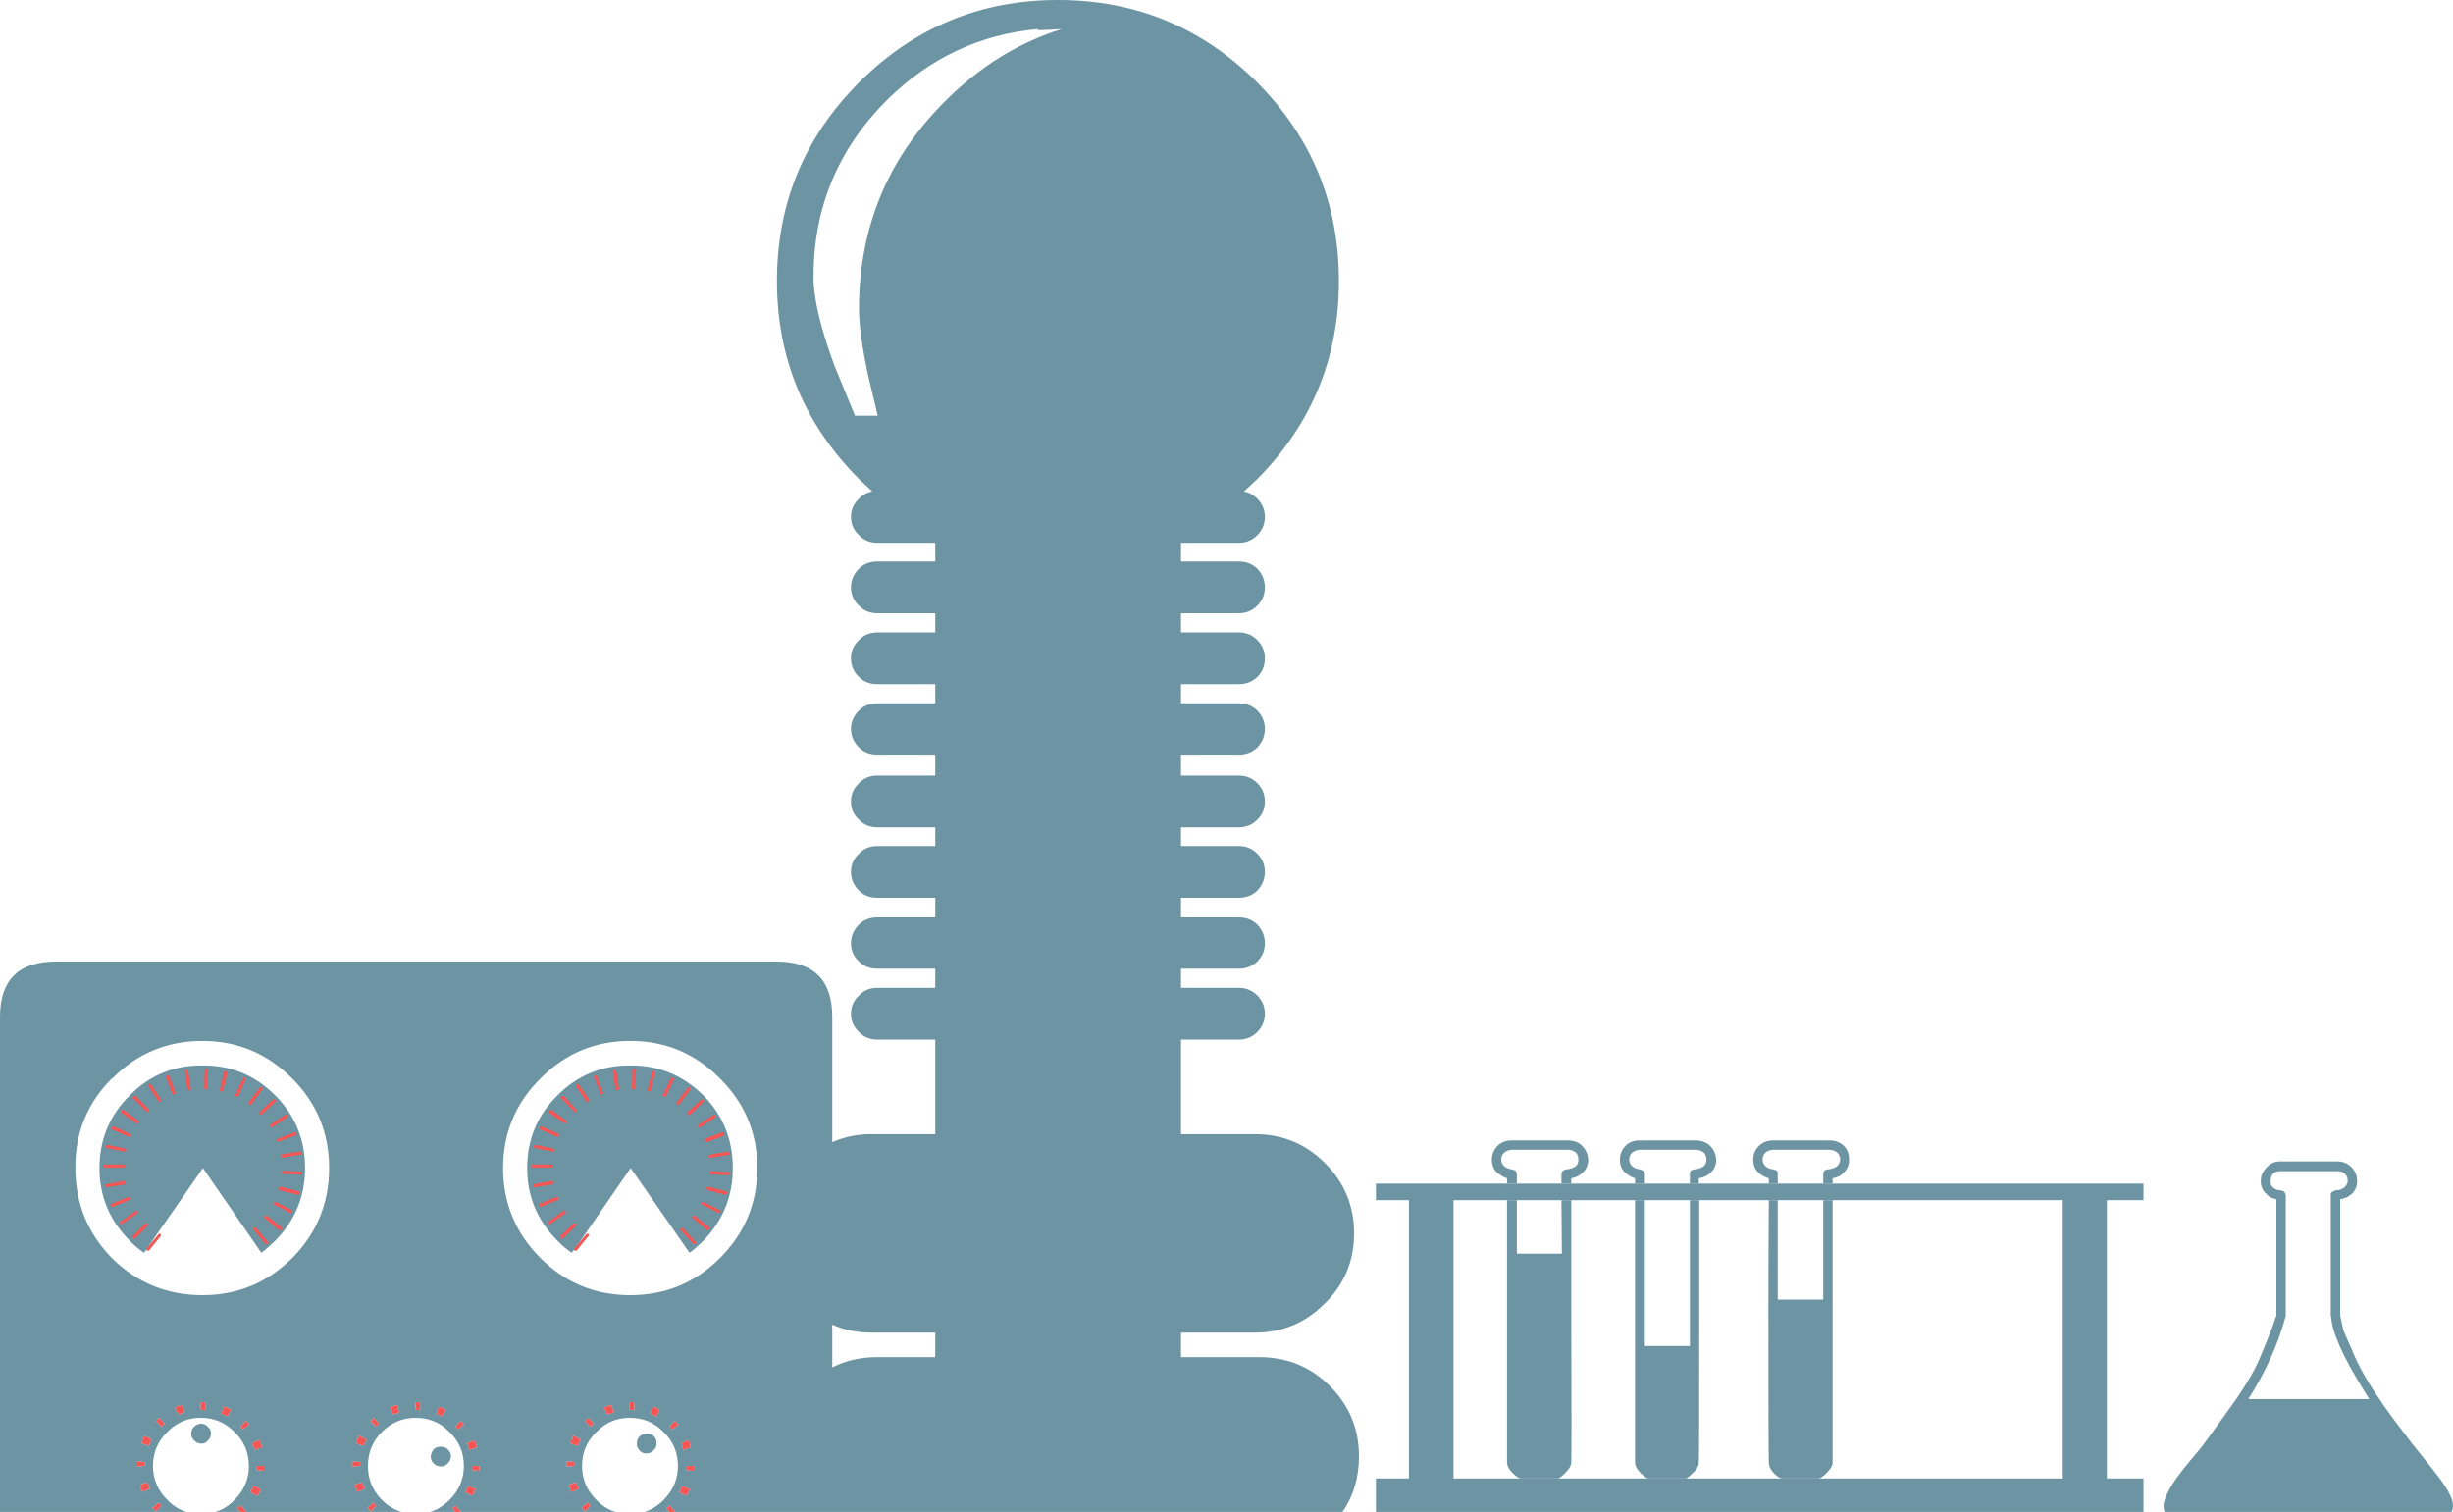 <svg xmlns="http://www.w3.org/2000/svg" xmlns:xlink="http://www.w3.org/1999/xlink" version="1.1" preserveAspectRatio="none" x="0px" y="0px" width="550px" height="339px" viewBox="0 0 550 339">
<defs>
<g id="Layer1_0_FILL">
<path fill="#6d94a3" stroke="none" d=" M 99 324.4 Q 98 324.3 97.3 324.9 96.7 325.6 96.6 326.4 96.5 327.4 97.2 328.1 97.8 328.8 98.8 328.8 99.7 328.9 100.3 328.2 101 327.6 101.1 326.7 101.2 325.8 100.5 325.1 99.9 324.4 99 324.4 M 147.2 323.8 Q 147.3 322.9 146.7 322.1 146.1 321.4 145.1 321.4 144.2 321.4 143.5 322 142.8 322.6 142.8 323.6 142.7 324.4 143.3 325.1 143.9 325.9 144.9 325.9 145.8 325.9 146.4 325.3 147.2 324.7 147.2 323.8 M 43.6 319.8 Q 42.9 320.4 42.9 321.4 42.8 322.3 43.5 322.9 44 323.6 45 323.7 45.9 323.8 46.5 323.1 47.2 322.5 47.3 321.6 47.4 320.6 46.7 320 46.1 319.3 45.2 319.2 44.3 319.2 43.6 319.8 M 300.2 63 Q 300.2 36.9 281.8 18.4 263.3 0 237.2 0 211.2 0 192.7 18.4 174.2 36.9 174.2 63 174.2 89 192.7 107.5 194.1 108.8 195.6 110.2 193.8 110.5 192.6 111.8 190.8 113.5 190.8 115.9 190.8 118.3 192.6 120 194.2 121.7 196.7 121.7 L 209.7 121.7 209.7 125.9 196.7 125.9 Q 194.2 125.9 192.6 127.5 190.8 129.3 190.8 131.7 190.8 134.1 192.6 135.8 194.2 137.5 196.7 137.5 L 209.7 137.5 209.7 141.8 196.7 141.8 Q 194.2 141.8 192.6 143.5 190.8 145.2 190.8 147.6 190.8 150.1 192.6 151.8 194.2 153.4 196.7 153.4 L 209.7 153.4 209.7 157.7 196.7 157.7 Q 194.2 157.7 192.6 159.3 190.8 161.1 190.8 163.4 190.8 165.8 192.6 167.6 194.2 169.2 196.7 169.2 L 209.7 169.2 209.7 173.9 196.7 173.9 Q 194.2 173.9 192.6 175.6 190.8 177.3 190.8 179.7 190.8 182.2 192.6 183.8 194.2 185.5 196.7 185.5 L 209.7 185.5 209.7 189.7 196.7 189.7 Q 194.2 189.7 192.6 191.4 190.8 193.1 190.8 195.5 190.8 197.9 192.6 199.7 194.2 201.3 196.7 201.3 L 209.7 201.3 209.7 205.7 196.7 205.7 Q 194.2 205.7 192.6 207.3 190.8 209.1 190.8 211.5 190.8 213.9 192.6 215.6 194.2 217.2 196.7 217.2 L 209.7 217.2 209.7 221.5 196.7 221.5 Q 194.2 221.5 192.6 223.2 190.8 224.9 190.8 227.3 190.8 229.7 192.6 231.4 194.2 233.1 196.7 233.1 L 209.7 233.1 209.7 254.3 195.4 254.3 Q 190.6 254.3 186.6 256.1 L 186.6 228 Q 186.6 215.6 174.1 215.6 L 12.5 215.6 Q 0 215.6 0 228 L 0 339.3 43.1 339.3 Q 39.9 338.8 37.5 336.3 34.3 333.1 34.3 328.7 34.3 324.2 37.5 321.1 40.6 317.9 45 317.9 49.5 317.9 52.6 321.1 55.8 324.2 55.8 328.7 55.8 333.1 52.6 336.3 50.2 338.8 47 339.3 L 54.2 339.3 53.2 338.2 Q 53.6 337.9 53.9 337.6 L 54 337.6 55.2 338.9 Q 55 339.1 54.7 339.3 L 91.3 339.3 Q 88.1 338.8 85.6 336.3 82.5 333.1 82.5 328.7 82.5 324.2 85.6 321.1 88.8 317.9 93.2 317.9 97.7 317.9 100.8 321.1 104 324.2 104 328.7 104 333.1 100.8 336.3 98.3 338.8 95.2 339.3 L 102.3 339.3 101.5 338.2 Q 101.8 337.9 102.1 337.6 L 103.3 338.9 Q 103.1 339.1 102.8 339.3 L 139.3 339.3 Q 136.1 338.8 133.7 336.3 130.5 333.1 130.5 328.7 130.5 324.2 133.7 321.1 136.8 317.9 141.2 317.9 145.7 317.9 148.8 321.1 152 324.2 152 328.7 152 333.1 148.8 336.3 146.4 338.8 143.2 339.3 L 150.3 339.3 149.4 338.2 Q 149.8 337.9 150.1 337.6 L 151.3 338.9 Q 151.1 339.1 150.8 339.3 L 300.8 339.3 Q 304.7 333.8 304.7 326.6 L 304.7 326.5 Q 304.7 317.3 298.2 310.8 291.7 304.3 282.4 304.3 L 264.8 304.3 264.8 298.8 281.4 298.8 Q 290.6 298.8 297.1 292.2 303.6 285.8 303.6 276.6 L 303.6 276.5 Q 303.6 267.3 297.1 260.8 290.6 254.3 281.4 254.3 L 264.8 254.3 264.8 233.1 277.8 233.1 Q 280.2 233.1 281.9 231.4 283.6 229.7 283.6 227.3 283.6 224.9 281.9 223.2 280.2 221.5 277.8 221.5 L 264.8 221.5 264.8 217.2 277.8 217.2 Q 280.2 217.2 281.9 215.6 283.6 213.9 283.6 211.5 283.6 209.1 281.9 207.3 280.2 205.7 277.8 205.7 L 264.8 205.7 264.8 201.3 277.8 201.3 Q 280.2 201.3 281.9 199.7 283.6 197.9 283.6 195.5 283.6 193.1 281.9 191.4 280.2 189.7 277.8 189.7 L 264.8 189.7 264.8 185.5 277.8 185.5 Q 280.2 185.5 281.9 183.8 283.6 182.2 283.6 179.7 283.6 177.3 281.9 175.6 280.2 173.9 277.8 173.9 L 264.8 173.9 264.8 169.2 277.8 169.2 Q 280.2 169.2 281.9 167.6 283.6 165.8 283.6 163.4 283.6 161.1 281.9 159.3 280.2 157.7 277.8 157.7 L 264.8 157.7 264.8 153.4 277.8 153.4 Q 280.2 153.4 281.9 151.8 283.6 150.1 283.6 147.6 283.6 145.2 281.9 143.5 280.2 141.8 277.8 141.8 L 264.8 141.8 264.8 137.5 277.8 137.5 Q 280.2 137.5 281.9 135.8 283.6 134.1 283.6 131.7 283.6 129.3 281.9 127.5 280.2 125.9 277.8 125.9 L 264.8 125.9 264.8 121.7 277.8 121.7 Q 280.2 121.7 281.9 120 283.6 118.3 283.6 115.9 283.6 113.5 281.9 111.8 280.6 110.5 278.9 110.2 280.4 108.8 281.8 107.5 300.2 89 300.2 63 M 238.1 6.5 Q 223.4 11.1 211.8 22.8 192.6 42 192.6 69.3 192.6 74.7 194.7 84.4 L 196.8 93.2 191.7 93.2 187.1 82 Q 182.4 69.3 182.4 62.1 182.4 39 198.7 22.6 213.2 8.2 232.9 6.5 231.2 7 238.1 6.5 M 141.3 233.4 Q 153.1 233.4 161.4 241.8 169.8 250.1 169.8 261.9 169.8 273.7 161.4 282.1 153.1 290.4 141.3 290.4 129.5 290.4 121.2 282.1 112.8 273.7 112.8 261.9 112.8 250.1 121.2 241.8 129.5 233.4 141.3 233.4 M 45.4 233.4 Q 57.1 233.4 65.5 241.8 73.8 250.1 73.8 261.9 73.8 273.7 65.5 282.1 57.1 290.4 45.4 290.4 33.5 290.4 25.1 282.1 16.9 273.7 16.9 261.9 16.8 250.1 25.1 241.8 L 25.2 241.8 Q 33.5 233.4 45.4 233.4 M 45 314.4 L 45 314.4 Q 45.6 314.4 46.1 314.4 L 46 316.2 Q 45.5 316.1 45 316.1 L 45 316.1 45 314.4 M 40.9 315 L 41.4 316.7 Q 40.6 316.9 40 317.2 L 39.2 315.6 Q 40 315.2 40.9 315 M 49.6 317 L 50.2 315.4 Q 51 315.6 51.8 316.1 L 51 317.6 Q 50.3 317.2 49.6 317 M 55.2 318.6 Q 55.5 319 55.9 319.4 L 54.5 320.5 Q 54.2 320.1 53.9 319.9 L 55.1 318.6 Q 55.2 318.6 55.2 318.6 M 57.1 325.1 Q 56.9 324.3 56.5 323.6 L 58.2 322.9 Q 58.5 323.7 58.8 324.5 L 57.1 325.1 M 57.5 329.6 Q 57.6 329.1 57.6 328.7 L 59.4 328.7 Q 59.4 329.2 59.4 329.8 L 57.5 329.6 M 56.8 333.2 L 58.5 333.9 Q 58.1 334.7 57.8 335.4 L 56.1 334.6 Q 56.5 333.9 56.8 333.2 M 80.1 334.5 Q 79.8 333.8 79.5 332.9 L 81.2 332.4 Q 81.5 333.1 81.8 333.8 L 80.1 334.5 M 80.7 328.7 L 78.9 328.8 78.9 328.7 Q 78.9 328.2 79 327.7 L 80.8 327.8 Q 80.7 328.2 80.7 328.7 M 79.8 323.6 Q 80.2 322.7 80.5 321.9 L 82.2 322.8 Q 81.8 323.5 81.5 324.2 L 79.8 323.6 M 35.7 317.9 L 36.9 319.2 Q 36.5 319.6 36.2 319.9 L 36.2 319.9 35 318.6 Q 35.4 318.2 35.7 317.9 M 30.8 327.7 L 32.5 327.8 Q 32.5 328.2 32.5 328.7 L 30.8 328.8 30.8 328.7 Q 30.8 328.2 30.8 327.7 M 34 322.8 Q 33.6 323.5 33.4 324.2 L 31.7 323.6 Q 32 322.7 32.4 321.9 L 34 322.8 M 31.4 332.9 L 33 332.4 Q 33.3 333.1 33.6 333.8 L 31.9 334.5 Q 31.6 333.8 31.4 332.9 M 36.2 337.6 L 35 338.9 Q 34.5 338.4 34.2 338.1 L 35.6 336.9 Q 35.9 337.2 36.2 337.6 M 147.2 317.6 Q 146.4 317.2 145.8 317 L 146.4 315.4 Q 147.2 315.6 147.9 316.1 L 147.2 317.6 M 142.2 314.4 L 142.2 316.2 Q 141.7 316.1 141.2 316.1 141.2 316.1 141.2 316.1 L 141.2 314.4 Q 141.2 314.4 141.2 314.4 141.8 314.4 142.2 314.4 M 151.3 318.6 L 151.3 318.6 Q 151.8 319 152.1 319.4 L 150.7 320.5 Q 150.4 320.1 150.1 319.9 L 151.3 318.6 M 131.1 318.6 L 131.2 318.6 Q 131.5 318.2 131.9 317.9 L 133.1 319.2 Q 132.7 319.6 132.4 319.9 L 132.4 319.9 131.1 318.6 M 136.2 317.2 L 135.4 315.6 Q 136.2 315.2 137.1 315 L 137.6 316.7 Q 136.8 316.9 136.2 317.2 M 127 327.7 L 128.8 327.8 Q 128.7 328.2 128.7 328.7 L 127 328.8 127 328.7 Q 127 328.2 127 327.7 M 130.2 322.8 Q 129.8 323.5 129.6 324.2 L 127.8 323.6 Q 128.2 322.7 128.6 321.9 L 130.2 322.8 M 127.5 332.9 L 129.2 332.4 Q 129.4 333.1 129.8 333.8 L 128.1 334.5 Q 127.8 333.8 127.5 332.9 M 131.2 338.9 Q 130.8 338.4 130.4 338.1 L 131.8 336.9 Q 132.1 337.2 132.4 337.6 L 131.2 338.9 M 153.2 325.1 Q 153 324.3 152.8 323.6 L 154.4 322.9 Q 154.7 323.7 154.9 324.5 L 153.2 325.1 M 153.8 328.7 L 155.6 328.7 Q 155.6 329.2 155.5 329.8 L 153.8 329.6 Q 153.8 329.1 153.8 328.7 M 152.9 333.2 L 154.7 333.9 Q 154.3 334.7 153.9 335.4 L 152.3 334.6 Q 152.7 333.9 152.9 333.2 M 103.3 318.6 Q 103.8 319 104 319.4 L 102.7 320.5 Q 102.4 320.1 102.1 319.9 L 103.3 318.6 103.3 318.6 M 84.3 319.9 L 83.1 318.6 83.2 318.6 Q 83.5 318.2 83.8 317.9 L 85 319.2 Q 84.7 319.6 84.3 319.9 L 84.3 319.9 M 89.5 316.7 Q 88.8 316.9 88.2 317.2 L 87.5 315.6 Q 88.2 315.2 89 315 L 89.5 316.7 M 93.2 314.4 Q 93.2 314.4 93.2 314.4 93.8 314.4 94.2 314.4 L 94.2 316.2 Q 93.7 316.1 93.2 316.1 93.2 316.1 93.2 316.1 L 93.2 314.4 M 99.1 317.6 Q 98.5 317.2 97.8 317 L 98.4 315.4 Q 99.2 315.6 100 316.1 L 99.1 317.6 M 84.3 337.6 L 83.2 338.9 Q 82.7 338.4 82.4 338.1 L 83.8 336.9 Q 84 337.2 84.3 337.6 M 106.4 322.9 Q 106.7 323.7 107 324.5 L 105.2 325.1 Q 105 324.3 104.8 323.6 L 106.4 322.9 M 105.8 329.6 Q 105.8 329.1 105.8 328.7 L 107.5 328.7 Q 107.5 329.2 107.5 329.8 L 105.8 329.6 M 105 333.2 L 106.7 333.9 Q 106.3 334.7 105.9 335.4 L 104.3 334.6 Q 104.7 333.9 105 333.2 M 209.7 298.8 L 209.7 304.3 196.6 304.3 Q 191.1 304.3 186.6 306.6 L 186.6 297 Q 190.6 298.8 195.4 298.8 L 209.7 298.8 M 61.7 245.6 Q 54.9 238.8 45.4 238.9 35.8 238.8 29.1 245.6 22.3 252.3 22.3 261.9 22.3 271.4 29.1 278.2 30.6 279.8 32.3 280.9 L 34.1 278.3 Q 32.9 277.4 31.6 276.2 25.8 270.5 25.6 262.2 25.4 253.9 31.1 248 37 242.1 45.2 241.9 53.5 241.8 59.4 247.6 65.3 253.2 65.5 261.5 65.7 269.8 59.9 275.8 58.6 277.1 57.1 278.1 58.6 277.1 59.9 275.8 65.7 269.8 65.5 261.5 65.3 253.2 59.4 247.6 53.5 241.8 45.2 241.9 37 242.1 31.1 248 25.4 253.9 25.6 262.2 25.8 270.5 31.6 276.2 32.9 277.4 34.1 278.3 L 45.5 261.9 58.6 280.9 Q 60.2 279.7 61.7 278.2 68.4 271.4 68.4 261.9 68.4 252.3 61.7 245.6 M 141.3 238.9 Q 131.8 238.8 125 245.6 118.2 252.3 118.2 261.9 118.2 271.4 125 278.2 126.5 279.8 128.2 280.9 L 130.1 278.3 Q 128.8 277.4 127.6 276.2 121.7 270.5 121.5 262.2 121.4 253.9 127.1 248.1 132.9 242.1 141.2 241.9 149.4 241.8 155.3 247.6 161.3 253.3 161.4 261.6 161.6 269.8 155.8 275.8 154.6 277.1 153.1 278.1 154.6 277.1 155.8 275.8 161.6 269.8 161.4 261.6 161.3 253.3 155.3 247.6 149.4 241.8 141.2 241.9 132.9 242.1 127.1 248.1 121.4 253.9 121.5 262.2 121.7 270.5 127.6 276.2 128.8 277.4 130.1 278.3 L 141.4 261.9 154.6 280.9 Q 156.2 279.7 157.7 278.2 164.3 271.4 164.3 261.9 164.3 252.3 157.7 245.6 150.8 238.8 141.3 238.9 M 410.9 265.4 L 408.8 265.4 398.6 265.4 396.6 265.4 380.9 265.4 378.9 265.4 368.8 265.4 366.6 265.4 352.3 265.4 350.1 265.4 340.1 265.4 337.9 265.4 308.5 265.4 308.5 269.1 315.9 269.1 315.9 331.5 308.5 331.5 308.5 339.3 480.6 339.3 480.6 331.5 472.4 331.5 472.4 269.1 480.6 269.1 480.6 265.4 410.9 265.4 M 408.8 269.1 L 410.9 269.1 462.5 269.1 462.5 331.5 407.9 331.5 399.4 331.5 378.1 331.5 369.4 331.5 349.4 331.5 340.8 331.5 325.9 331.5 325.9 269.1 337.9 269.1 340.1 269.1 350.1 269.1 352.3 269.1 366.6 269.1 368.8 269.1 378.9 269.1 381 269.1 396.6 269.1 398.6 269.1 408.8 269.1 Z"/>

<path fill="#f45655" stroke="none" d=" M 102.8 339.3 Q 103.1 339.1 103.3 338.9 L 102.1 337.6 Q 101.8 337.9 101.5 338.2 L 102.3 339.3 102.8 339.3 M 150.3 339.3 L 150.8 339.3 Q 151.1 339.1 151.3 338.9 L 150.1 337.6 Q 149.8 337.9 149.4 338.2 L 150.3 339.3 M 53.2 338.2 L 54.2 339.3 54.7 339.3 Q 55 339.1 55.2 338.9 L 54 337.6 53.9 337.6 Q 53.6 337.9 53.2 338.2 M 106.7 333.9 L 105 333.2 Q 104.7 333.9 104.3 334.6 L 105.9 335.4 Q 106.3 334.7 106.7 333.9 M 105.8 328.7 Q 105.8 329.1 105.8 329.6 L 107.5 329.8 Q 107.5 329.2 107.5 328.7 L 105.8 328.7 M 107 324.5 Q 106.7 323.7 106.4 322.9 L 104.8 323.6 Q 105 324.3 105.2 325.1 L 107 324.5 M 83.2 338.9 L 84.3 337.6 Q 84 337.2 83.8 336.9 L 82.4 338.1 Q 82.7 338.4 83.2 338.9 M 97.8 317 Q 98.5 317.2 99.1 317.6 L 100 316.1 Q 99.2 315.6 98.4 315.4 L 97.8 317 M 93.2 314.4 Q 93.2 314.4 93.2 314.4 L 93.2 316.1 Q 93.2 316.1 93.2 316.1 93.7 316.1 94.2 316.2 L 94.2 314.4 Q 93.8 314.4 93.2 314.4 M 88.2 317.2 Q 88.8 316.9 89.5 316.7 L 89 315 Q 88.2 315.2 87.5 315.6 L 88.2 317.2 M 83.1 318.6 L 84.3 319.9 84.3 319.9 Q 84.7 319.6 85 319.2 L 83.8 317.9 Q 83.5 318.2 83.2 318.6 L 83.1 318.6 M 104 319.4 Q 103.8 319 103.3 318.6 L 103.3 318.6 102.1 319.9 Q 102.4 320.1 102.7 320.5 L 104 319.4 M 154.7 333.9 L 152.9 333.2 Q 152.7 333.9 152.3 334.6 L 153.9 335.4 Q 154.3 334.7 154.7 333.9 M 155.6 328.7 L 153.8 328.7 Q 153.8 329.1 153.8 329.6 L 155.5 329.8 Q 155.6 329.2 155.6 328.7 M 152.8 323.6 Q 153 324.3 153.2 325.1 L 154.9 324.5 Q 154.7 323.7 154.4 322.9 L 152.8 323.6 M 130.4 338.1 Q 130.8 338.4 131.2 338.9 L 132.4 337.6 Q 132.1 337.2 131.8 336.9 L 130.4 338.1 M 129.2 332.4 L 127.5 332.9 Q 127.8 333.8 128.1 334.5 L 129.8 333.8 Q 129.4 333.1 129.2 332.4 M 129.6 324.2 Q 129.8 323.5 130.2 322.8 L 128.6 321.9 Q 128.2 322.7 127.8 323.6 L 129.6 324.2 M 128.8 327.8 L 127 327.7 Q 127 328.2 127 328.7 L 127 328.8 128.7 328.7 Q 128.7 328.2 128.8 327.8 M 135.4 315.6 L 136.2 317.2 Q 136.8 316.9 137.6 316.7 L 137.1 315 Q 136.2 315.2 135.4 315.6 M 131.2 318.6 L 131.1 318.6 132.4 319.9 132.4 319.9 Q 132.7 319.6 133.1 319.2 L 131.9 317.9 Q 131.5 318.2 131.2 318.6 M 151.3 318.6 L 151.3 318.6 150.1 319.9 Q 150.4 320.1 150.7 320.5 L 152.1 319.4 Q 151.8 319 151.3 318.6 M 142.2 316.2 L 142.2 314.4 Q 141.8 314.4 141.2 314.4 141.2 314.4 141.2 314.4 L 141.2 316.1 Q 141.2 316.1 141.2 316.1 141.7 316.1 142.2 316.2 M 145.8 317 Q 146.4 317.2 147.2 317.6 L 147.9 316.1 Q 147.2 315.6 146.4 315.4 L 145.8 317 M 35 338.9 L 36.2 337.6 Q 35.9 337.2 35.6 336.9 L 34.2 338.1 Q 34.5 338.4 35 338.9 M 33 332.4 L 31.4 332.9 Q 31.6 333.8 31.9 334.5 L 33.6 333.8 Q 33.3 333.1 33 332.4 M 33.4 324.2 Q 33.6 323.5 34 322.8 L 32.4 321.9 Q 32 322.7 31.7 323.6 L 33.4 324.2 M 32.5 327.8 L 30.8 327.7 Q 30.8 328.2 30.8 328.7 L 30.8 328.8 32.5 328.7 Q 32.5 328.2 32.5 327.8 M 36.9 319.2 L 35.7 317.9 Q 35.4 318.2 35 318.6 L 36.2 319.9 36.2 319.9 Q 36.5 319.6 36.9 319.2 M 80.5 321.9 Q 80.2 322.7 79.8 323.6 L 81.5 324.2 Q 81.8 323.5 82.2 322.8 L 80.5 321.9 M 78.9 328.8 L 80.7 328.7 Q 80.7 328.2 80.8 327.8 L 79 327.7 Q 78.9 328.2 78.9 328.7 L 78.9 328.8 M 79.5 332.9 Q 79.8 333.8 80.1 334.5 L 81.8 333.8 Q 81.5 333.1 81.2 332.4 L 79.5 332.9 M 58.5 333.9 L 56.8 333.2 Q 56.5 333.9 56.1 334.6 L 57.8 335.4 Q 58.1 334.7 58.5 333.9 M 57.6 328.7 Q 57.6 329.1 57.5 329.6 L 59.4 329.8 Q 59.4 329.2 59.4 328.7 L 57.6 328.7 M 56.5 323.6 Q 56.9 324.3 57.1 325.1 L 58.8 324.5 Q 58.5 323.7 58.2 322.9 L 56.5 323.6 M 55.9 319.4 Q 55.5 319 55.2 318.6 55.2 318.6 55.1 318.6 L 53.9 319.9 Q 54.2 320.1 54.5 320.5 L 55.9 319.4 M 50.2 315.4 L 49.6 317 Q 50.3 317.2 51 317.6 L 51.8 316.1 Q 51 315.6 50.2 315.4 M 41.4 316.7 L 40.9 315 Q 40 315.2 39.2 315.6 L 40 317.2 Q 40.6 316.9 41.4 316.7 M 45 314.4 L 45 314.4 45 316.1 45 316.1 Q 45.5 316.1 46 316.2 L 46.1 314.4 Q 45.6 314.4 45 314.4 Z"/>

<path fill="#6d94a3" stroke="none" d=" M 485.1 337.7 Q 485.1 338.8 485.6 339.3 L 549.5 339.3 Q 550 338.7 550 337.5 550 335.6 547.1 331.6 546.4 330.6 540.6 323.4 536.4 317.9 534.2 314.8 533.9 314.2 533.5 313.7 529.4 307.8 527.4 302.8 526.5 300.8 525.9 299.4 525.4 298.3 525.4 298.1 525.3 297.9 524.7 294.9 L 524.7 268.9 Q 526.4 268.6 527.3 267.7 528.5 266.6 528.5 264.8 528.5 263.1 527.4 261.9 526.2 260.5 524.2 260.4 524.1 260.4 524.1 260.4 L 511.3 260.4 Q 511.2 260.4 511.2 260.4 L 511.1 260.4 Q 509.2 260.5 508.1 261.9 506.9 263.1 506.9 264.8 506.9 266.8 508.4 267.9 L 508.4 268 Q 509.3 268.7 510.4 268.9 L 510.4 295.1 Q 510.4 295.2 510.2 295.4 509.9 296.7 508 301.3 506.2 305.8 505.4 307.2 504.4 309.2 501.4 313.7 500.1 315.5 498.6 317.6 494.1 323.9 493.1 325.1 489.4 329.4 487.6 332 485.1 335.8 485.1 337.7 M 509.1 264.8 Q 509.1 263.9 509.6 263.2 510.2 262.6 511.3 262.6 L 524.1 262.6 Q 525.1 262.6 525.8 263.2 526.4 263.9 526.4 264.8 526.3 265.6 525.8 266.1 525 266.9 523.6 266.9 L 523 267.2 522.9 267.2 Q 522.8 267.3 522.8 267.4 L 522.6 267.6 522.6 267.9 Q 522.6 267.9 522.6 268.1 L 522.6 295 Q 522.6 295.2 522.7 295.4 523 300.4 529.8 311.4 530.5 312.6 531.2 313.7 L 504.1 313.7 Q 509.9 304.6 512.4 295.4 512.5 295.2 512.5 295 L 512.5 267.9 512.3 267.4 Q 512.2 267.3 512.1 267.2 512.1 267.1 512 267.1 L 511.4 266.9 Q 510.5 266.9 509.8 266.4 509 265.8 509.1 264.8 M 364.3 257.1 Q 363.2 258.4 363.2 260 363.2 262.1 364.7 263.2 365.6 263.9 366.6 264.2 366.6 264.8 366.6 265.4 L 368.8 265.4 368.8 263.2 368.6 262.6 Q 368.5 262.6 368.4 262.5 368.4 262.4 368.2 262.4 L 367.7 262.2 Q 366.8 262.1 366.1 261.6 365.3 261 365.3 260 365.3 259.1 365.9 258.5 366.6 257.9 367.6 257.8 L 380.4 257.8 Q 381.4 257.9 382.1 258.5 382.6 259.1 382.6 260 382.6 260.9 382.1 261.4 381.3 262.1 379.9 262.2 L 379.2 262.4 Q 379.2 262.5 379.1 262.5 379.1 262.6 379 262.7 L 378.9 262.9 378.9 263.1 Q 378.9 263.2 378.9 263.3 L 378.9 265.4 380.9 265.4 Q 380.9 264.8 380.9 264.2 382.6 263.9 383.6 262.9 384.8 261.8 384.8 260 384.7 258.3 383.6 257.1 382.4 255.8 380.4 255.7 380.4 255.7 380.4 255.7 L 367.6 255.7 Q 367.5 255.7 367.4 255.7 L 367.4 255.7 Q 365.4 255.8 364.3 257.1 M 351.7 257.8 Q 352.8 257.9 353.4 258.5 353.9 259.1 353.9 260 353.9 260.9 353.4 261.4 352.6 262.1 351.1 262.2 L 350.6 262.4 Q 350.5 262.5 350.4 262.5 350.4 262.6 350.3 262.7 L 350.2 262.9 350.1 263.1 Q 350.1 263.2 350.1 263.3 L 350.1 265.4 352.3 265.4 Q 352.3 264.8 352.3 264.2 353.9 263.9 354.9 262.9 356.1 261.8 356.1 260 356 258.3 354.9 257.1 353.8 255.8 351.8 255.7 L 338.7 255.7 Q 336.8 255.8 335.6 257.1 334.5 258.4 334.5 260 334.5 262.1 336 263.2 L 336.1 263.2 Q 336.9 263.9 337.9 264.2 337.9 264.8 337.9 265.4 L 340.1 265.4 340.1 263.2 339.9 262.6 Q 339.9 262.6 339.8 262.5 339.6 262.4 339.6 262.4 L 339 262.2 Q 338.1 262.1 337.4 261.6 336.6 261 336.6 260 336.6 259.1 337.2 258.5 337.9 257.9 338.9 257.8 L 351.7 257.8 M 368.8 269.1 L 366.6 269.1 Q 366.6 282.4 366.6 292.8 366.6 326.8 366.6 328 366.7 329.5 368.8 331.1 369.1 331.3 369.4 331.5 L 378.1 331.5 Q 378.5 331.2 378.9 330.9 380.9 329.2 380.9 328 381 327.1 381 292.8 381 282.4 381 269.1 L 378.9 269.1 378.9 292.8 Q 378.9 297.6 378.9 301.8 L 368.8 301.8 368.8 269.1 M 352.3 269.1 L 350.1 269.1 350.2 281.1 340.1 281.1 340.1 269.1 337.9 269.1 Q 337.9 282.4 337.9 292.8 337.9 326.8 337.9 328 338 329.5 340.1 331.1 340.4 331.3 340.8 331.5 L 349.4 331.5 Q 349.8 331.2 350.3 330.9 352.2 329.2 352.3 328 352.4 327.1 352.3 292.8 352.3 282.4 352.3 269.1 M 410.9 269.1 L 408.8 269.1 408.8 291.4 398.6 291.4 398.6 269.1 396.6 269.1 Q 396.5 282.4 396.5 292.8 396.5 326.8 396.6 328 396.6 329.5 398.6 331.1 399 331.3 399.4 331.5 L 407.9 331.5 Q 408.4 331.2 408.9 330.9 410.8 329.2 410.9 328 410.9 327.1 410.9 292.8 410.9 282.4 410.9 269.1 M 413.6 257.1 Q 412.4 255.8 410.4 255.7 410.4 255.7 410.3 255.7 L 397.4 255.7 Q 395.4 255.8 394.2 257.1 393.1 258.4 393.1 260 393.1 262.1 394.6 263.2 L 394.6 263.2 Q 395.5 263.9 396.6 264.2 396.6 264.8 396.6 265.4 L 398.6 265.4 398.6 263.2 398.5 262.6 Q 398.4 262.6 398.4 262.5 398.2 262.4 398.2 262.4 L 397.6 262.2 Q 396.6 262.1 396 261.6 395.2 261 395.2 260 395.2 259.1 395.8 258.5 396.4 257.9 397.5 257.8 L 410.3 257.8 Q 411.4 257.9 412 258.5 412.6 259.1 412.6 260 412.5 260.9 412 261.4 411.2 262.1 409.8 262.2 L 409.1 262.4 409.1 262.5 Q 409 262.6 408.9 262.7 L 408.9 262.9 408.8 263.1 Q 408.8 263.2 408.8 263.3 L 408.8 265.4 410.9 265.4 Q 410.9 264.8 410.9 264.2 412.6 263.9 413.4 262.9 414.6 261.8 414.6 260 414.6 258.3 413.6 257.1 Z"/>
</g>

<g id="Layer1_0_STROKES_1_FILL">
<path fill="#f45655" stroke="none" d=" M 57.4 275.3 Q 57.3 275.2 57.1 275.1 57 275.2 56.9 275.2 56.8 275.4 56.8 275.5 56.8 275.7 56.9 275.8 L 59.5 278.9 Q 59.6 279 59.7 279 59.9 279 60 278.9 60.1 278.8 60.1 278.6 60.1 278.5 60 278.4 L 57.4 275.3 M 59.9 272.6 Q 59.8 272.6 59.6 272.6 59.5 272.6 59.4 272.7 59.3 272.8 59.3 273 59.3 273.2 59.5 273.2 L 62.5 275.8 Q 62.7 275.8 62.9 275.8 63 275.8 63.1 275.6 63.2 275.6 63.1 275.4 63.2 275.2 63 275.1 L 59.9 272.6 M 61.3 269.9 Q 61.3 270.1 61.5 270.1 L 65 271.9 Q 65.2 272 65.3 272 65.5 272 65.5 271.8 65.6 271.7 65.6 271.5 65.6 271.4 65.4 271.3 L 61.8 269.5 Q 61.7 269.5 61.5 269.5 61.4 269.5 61.3 269.6 61.3 269.8 61.3 269.9 M 63 266.1 Q 62.8 266.1 62.7 266.1 62.6 266.3 62.5 266.4 62.5 266.6 62.5 266.7 62.7 266.8 62.8 266.9 L 66.7 267.9 Q 66.9 267.9 67 267.8 67.1 267.7 67.2 267.6 67.2 267.4 67.1 267.3 67 267.2 66.9 267.1 L 63 266.1 M 67.7 262.9 Q 67.6 262.7 67.5 262.7 L 63.5 262.5 Q 63.3 262.5 63.2 262.6 63.1 262.7 63 262.9 63.1 263 63.1 263.1 63.3 263.3 63.4 263.2 L 67.4 263.4 Q 67.6 263.5 67.7 263.4 67.8 263.3 67.8 263.1 67.8 263 67.7 262.9 M 63.3 258.8 Q 63.1 258.8 63 258.9 63 259.1 63 259.2 63 259.4 63.1 259.5 63.2 259.6 63.4 259.6 L 67.3 258.9 Q 67.5 259 67.5 258.8 67.6 258.7 67.6 258.6 67.6 258.4 67.5 258.3 67.4 258.2 67.2 258.2 L 63.3 258.8 M 62.3 255.3 Q 62.2 255.4 62.1 255.5 62 255.6 62.1 255.8 62.2 255.9 62.3 256 62.4 256.1 62.5 256 L 66.2 254.6 Q 66.4 254.5 66.5 254.4 66.6 254.3 66.5 254.1 66.4 254 66.3 253.9 66.2 253.8 66 253.9 L 62.3 255.3 M 64.5 250.1 Q 64.4 249.9 64.2 249.8 64.1 249.9 64 249.9 L 60.6 252.2 Q 60.5 252.2 60.5 252.3 60.5 252.5 60.5 252.7 60.6 252.8 60.8 252.8 60.9 252.8 61 252.8 L 64.3 250.6 Q 64.5 250.5 64.5 250.3 64.5 250.2 64.5 250.1 M 32.9 274.2 Q 32.7 274.3 32.5 274.4 L 29.8 277.1 Q 29.7 277.3 29.6 277.4 29.7 277.6 29.8 277.7 29.9 277.8 30.1 277.8 30.2 277.8 30.3 277.7 L 33.1 274.9 Q 33.2 274.8 33.2 274.6 33.2 274.5 33.1 274.4 33 274.3 32.9 274.2 M 35.7 276.6 Q 35.6 276.6 35.5 276.8 L 32.9 279.9 Q 32.8 280 32.8 280.1 32.8 280.3 32.9 280.4 33 280.5 33.1 280.4 33.3 280.5 33.4 280.4 L 36 277.2 Q 36.1 277.1 36.1 276.9 36.1 276.8 36 276.7 35.9 276.6 35.7 276.6 M 30.9 271.6 Q 30.8 271.5 30.6 271.4 30.5 271.5 30.3 271.6 L 27 273.9 Q 26.9 273.9 26.9 274.1 26.9 274.2 26.9 274.4 27 274.5 27.1 274.5 27.3 274.5 27.4 274.4 L 30.8 272.1 Q 30.9 272.1 30.9 271.9 30.9 271.8 30.9 271.6 M 25 270.6 Q 25.1 270.6 25.3 270.6 L 29 269.1 Q 29.1 269 29.2 268.9 29.3 268.7 29.2 268.6 29.1 268.4 29 268.4 28.8 268.3 28.7 268.4 L 25 269.9 Q 24.9 269.9 24.8 270.1 24.7 270.2 24.8 270.4 24.9 270.5 25 270.6 M 28.1 264.9 Q 27.9 264.8 27.8 264.8 L 23.9 265.5 Q 23.7 265.6 23.6 265.6 23.6 265.8 23.6 265.9 23.6 266.1 23.7 266.2 23.9 266.3 24 266.2 L 27.9 265.6 Q 28.1 265.5 28.1 265.4 28.2 265.3 28.2 265.1 28.2 265 28.1 264.9 M 27.9 261.1 Q 27.8 261.1 27.6 261.1 L 23.6 261.1 Q 23.4 261.1 23.3 261.1 23.2 261.3 23.2 261.4 23.2 261.6 23.3 261.7 23.4 261.8 23.6 261.8 L 27.6 261.8 Q 27.8 261.8 27.9 261.7 28 261.6 27.9 261.4 28 261.3 27.9 261.1 M 23.6 257 Q 23.6 257.2 23.7 257.3 23.8 257.4 23.9 257.4 L 27.9 258.2 Q 28 258.3 28.1 258.2 28.3 258.1 28.3 257.9 28.4 257.8 28.2 257.7 28.2 257.6 28 257.5 L 24.1 256.7 Q 24 256.7 23.9 256.8 23.7 256.9 23.6 257 M 25.1 252.8 Q 25 252.9 25.1 253.1 25.1 253.2 25.2 253.3 L 28.9 254.9 Q 29 255 29.1 254.9 29.3 254.8 29.4 254.7 29.4 254.6 29.4 254.4 29.3 254.3 29.1 254.2 L 25.6 252.6 Q 25.4 252.5 25.2 252.6 25.1 252.7 25.1 252.8 M 31.1 251.5 Q 31.1 251.3 30.9 251.2 L 27.8 248.9 Q 27.7 248.9 27.5 248.8 27.3 248.9 27.2 249 27.2 249.1 27.1 249.3 27.2 249.5 27.3 249.6 L 30.5 251.8 Q 30.6 251.9 30.8 251.9 31 251.9 31.1 251.8 31.1 251.7 31.1 251.5 M 33.2 243.3 Q 33.2 243.5 33.3 243.6 L 35.5 246.9 Q 35.6 247 35.7 247.1 35.9 247.1 36 247 36.1 246.9 36.1 246.8 36.2 246.6 36.1 246.5 L 33.9 243.2 Q 33.8 243.1 33.6 243 33.5 243 33.4 243.1 33.3 243.2 33.2 243.3 M 37.4 241.1 Q 37.3 241.1 37.2 241.2 37.1 241.4 37.2 241.5 L 38.6 245.2 Q 38.7 245.4 38.8 245.4 38.9 245.5 39 245.4 39.2 245.4 39.3 245.2 39.4 245.1 39.3 244.9 L 37.9 241.2 Q 37.8 241.1 37.7 241.1 37.6 241 37.4 241.1 M 29.9 246.1 Q 29.9 246.2 29.9 246.3 L 32.8 249.2 Q 32.9 249.3 33 249.3 33.2 249.3 33.3 249.2 33.4 249.1 33.4 248.9 33.4 248.8 33.3 248.7 L 30.5 245.8 Q 30.4 245.7 30.2 245.7 30.1 245.7 30 245.8 29.9 245.9 29.9 246.1 M 61.5 246.4 Q 61.3 246.4 61.2 246.5 L 58.3 249.3 Q 58.2 249.4 58.1 249.6 58.2 249.7 58.2 249.8 58.4 250 58.5 249.9 58.7 250 58.8 249.8 L 61.7 247.1 Q 61.8 247 61.8 246.8 61.8 246.7 61.7 246.6 61.6 246.4 61.5 246.4 M 58.5 243.8 Q 58.3 243.8 58.2 243.9 L 55.8 247.1 Q 55.7 247.2 55.7 247.4 55.7 247.6 55.9 247.7 56 247.7 56.1 247.7 56.3 247.7 56.4 247.6 L 58.8 244.3 Q 58.9 244.3 58.9 244.1 58.9 243.9 58.7 243.8 58.6 243.8 58.5 243.8 M 54.6 241.6 Q 54.5 241.7 54.5 241.8 L 52.8 245.4 Q 52.7 245.5 52.8 245.7 52.8 245.8 53 245.9 53.1 246 53.2 245.9 53.4 245.8 53.5 245.7 L 55.1 242.1 Q 55.2 242 55.1 241.8 55.1 241.7 55 241.6 54.8 241.5 54.6 241.6 M 41.5 240 Q 41.5 240.1 41.5 240.3 L 42 244.2 Q 42.1 244.4 42.2 244.4 42.3 244.5 42.5 244.5 42.7 244.5 42.8 244.3 42.8 244.3 42.8 244.1 L 42.2 240.2 Q 42.2 240 42 239.9 42 239.9 41.8 239.8 41.6 239.9 41.5 240 M 46.2 239.6 Q 46.1 239.6 46 239.7 45.9 239.8 45.9 239.9 L 45.8 243.9 Q 45.8 244.1 45.9 244.2 46 244.3 46.1 244.3 46.3 244.3 46.4 244.2 46.5 244.1 46.5 243.9 L 46.6 239.9 Q 46.6 239.8 46.5 239.7 46.4 239.6 46.2 239.6 M 50.4 240.2 Q 50.3 240.3 50.2 240.4 L 49.3 244.3 Q 49.3 244.5 49.4 244.6 49.5 244.7 49.6 244.8 49.8 244.8 49.9 244.7 50 244.6 50 244.4 L 51 240.6 Q 51 240.4 50.9 240.3 50.8 240.2 50.6 240.1 50.5 240.1 50.4 240.2 M 152.8 275.4 Q 152.6 275.5 152.6 275.6 152.6 275.8 152.7 275.9 L 155.4 278.9 Q 155.5 279 155.7 278.9 155.8 279 155.9 278.9 156.1 278.8 156.1 278.6 156.1 278.5 155.9 278.4 L 153.2 275.4 Q 153.2 275.3 153 275.3 152.9 275.3 152.8 275.4 M 159.1 275.4 Q 159.1 275.2 158.9 275.1 L 155.8 272.6 Q 155.8 272.6 155.6 272.6 155.4 272.6 155.3 272.7 155.3 272.8 155.2 273 155.3 273.2 155.4 273.2 L 158.5 275.8 Q 158.6 275.8 158.8 275.8 159 275.8 159.1 275.6 159.1 275.6 159.1 275.4 M 128.8 274.2 Q 128.6 274.3 128.5 274.4 L 125.7 277.1 Q 125.6 277.3 125.6 277.4 125.6 277.6 125.7 277.7 125.8 277.8 126 277.8 126.2 277.8 126.2 277.7 L 129.1 274.9 Q 129.2 274.8 129.2 274.6 129.2 274.5 129.1 274.4 129 274.3 128.8 274.2 M 131.9 277.2 Q 132.1 277.1 132.1 276.9 132.1 276.8 131.9 276.7 131.8 276.6 131.7 276.6 131.5 276.6 131.4 276.8 L 128.8 279.9 Q 128.7 280 128.7 280.1 128.7 280.3 128.8 280.4 129 280.5 129.1 280.4 129.3 280.5 129.3 280.4 L 131.9 277.2 M 126.7 272.1 Q 126.8 272.1 126.8 271.9 126.9 271.8 126.8 271.6 126.7 271.5 126.5 271.4 126.4 271.5 126.2 271.6 L 123 273.9 Q 122.9 273.9 122.8 274.1 122.8 274.2 122.9 274.4 123 274.5 123.1 274.5 123.3 274.5 123.4 274.4 L 126.7 272.1 M 126.8 251.9 Q 126.9 251.9 127 251.8 127.1 251.7 127 251.5 127 251.3 126.9 251.2 L 123.7 248.9 Q 123.6 248.9 123.5 248.8 123.3 248.9 123.2 249 123.1 249.1 123.1 249.3 123.2 249.5 123.2 249.6 L 126.5 251.8 Q 126.6 251.9 126.8 251.9 M 157.2 269.9 Q 157.3 270.1 157.4 270.1 L 161 271.9 Q 161.2 272 161.3 272 161.5 272 161.5 271.8 161.6 271.7 161.6 271.5 161.5 271.4 161.3 271.3 L 157.8 269.5 Q 157.6 269.5 157.4 269.5 157.3 269.5 157.2 269.6 157.2 269.8 157.2 269.9 M 158.5 266.7 Q 158.6 266.8 158.8 266.9 L 162.7 267.9 Q 162.8 267.9 162.9 267.8 163.1 267.7 163.1 267.6 163.2 267.4 163.1 267.3 163 267.2 162.8 267.1 L 158.9 266.1 Q 158.8 266.1 158.7 266.1 158.5 266.3 158.4 266.4 158.4 266.6 158.5 266.7 M 159.1 263.2 Q 159.2 263.3 159.3 263.3 L 163.3 263.5 Q 163.5 263.5 163.7 263.4 163.8 263.3 163.8 263.1 163.8 263 163.7 262.9 163.6 262.8 163.4 262.8 L 159.4 262.6 Q 159.3 262.6 159.2 262.6 159 262.8 159 262.9 159 263.1 159.1 263.2 M 159.1 259.6 Q 159.2 259.6 159.3 259.6 L 163.2 259 Q 163.4 259 163.5 258.9 163.6 258.8 163.6 258.6 163.6 258.4 163.4 258.4 163.3 258.3 163.2 258.2 L 159.2 258.9 Q 159.1 258.9 159 259 158.9 259.1 158.9 259.3 158.9 259.5 159.1 259.6 M 158.2 256.1 Q 158.4 256.1 158.5 256.1 L 162.2 254.7 Q 162.4 254.6 162.4 254.4 162.5 254.3 162.4 254.2 162.4 254 162.2 253.9 162.1 253.9 161.9 253.9 L 158.2 255.3 Q 158.1 255.4 158.1 255.6 158 255.7 158.1 255.8 158.1 256 158.2 256.1 M 160.4 250.1 Q 160.3 250 160.2 249.9 160 249.9 159.9 250 L 156.6 252.2 Q 156.5 252.3 156.4 252.4 156.4 252.6 156.5 252.7 156.6 252.8 156.7 252.8 156.9 252.9 157 252.8 L 160.3 250.6 Q 160.4 250.5 160.4 250.3 160.5 250.2 160.4 250.1 M 121 269.9 Q 120.8 269.9 120.8 270.1 120.7 270.2 120.8 270.4 120.8 270.5 121 270.6 121.1 270.6 121.2 270.6 L 125 269.1 Q 125.1 269 125.2 268.9 125.2 268.7 125.2 268.6 125.1 268.4 125 268.4 124.8 268.3 124.7 268.4 L 121 269.9 M 119.6 265.6 Q 119.5 265.8 119.5 265.9 119.5 266.1 119.7 266.2 119.8 266.3 120 266.2 L 123.8 265.6 Q 124 265.5 124.1 265.4 124.2 265.3 124.2 265.1 124.2 265 124 264.9 123.9 264.8 123.7 264.8 L 119.8 265.5 Q 119.7 265.6 119.6 265.6 M 119.5 261.1 Q 119.4 261.1 119.2 261.1 119.2 261.3 119.2 261.4 119.2 261.6 119.2 261.7 119.4 261.8 119.5 261.8 L 123.5 261.8 Q 123.7 261.8 123.8 261.7 123.9 261.6 123.9 261.4 123.9 261.3 123.8 261.1 123.7 261.1 123.5 261.1 L 119.5 261.1 M 121 253.1 Q 121.1 253.2 121.2 253.3 L 124.9 254.9 Q 125 255 125.2 254.9 125.3 254.8 125.4 254.7 125.5 254.6 125.4 254.4 125.3 254.3 125.2 254.2 L 121.5 252.6 Q 121.4 252.5 121.2 252.6 121.1 252.7 121 252.8 120.9 252.9 121 253.1 M 119.7 257.3 Q 119.8 257.4 120 257.4 L 123.8 258.2 Q 124 258.3 124.2 258.2 124.3 258.1 124.3 257.9 124.4 257.8 124.2 257.7 124.2 257.6 124 257.5 L 120.1 256.7 Q 120 256.7 119.8 256.8 119.7 256.9 119.7 257 119.6 257.2 119.7 257.3 M 157.4 246.4 Q 157.3 246.5 157.2 246.6 L 154.2 249.3 Q 154.1 249.5 154.1 249.7 154.1 249.8 154.2 249.9 154.3 250 154.5 250 154.6 250 154.8 249.9 L 157.7 247.1 Q 157.8 247 157.8 246.8 157.8 246.7 157.7 246.6 157.6 246.5 157.4 246.4 M 151.8 247.1 Q 151.7 247.2 151.7 247.4 151.7 247.6 151.8 247.7 151.9 247.7 152.1 247.7 152.3 247.7 152.3 247.6 L 154.8 244.3 Q 154.8 244.3 154.8 244.1 154.8 243.9 154.7 243.8 154.6 243.8 154.4 243.8 154.2 243.8 154.2 243.9 L 151.8 247.1 M 150.6 241.6 Q 150.5 241.7 150.4 241.8 L 148.7 245.4 Q 148.6 245.5 148.7 245.7 148.8 245.8 148.9 245.9 149 246 149.2 245.9 149.3 245.8 149.4 245.7 L 151.1 242.1 Q 151.2 242 151.1 241.8 151 241.7 150.9 241.6 150.8 241.5 150.6 241.6 M 141.9 239.7 Q 141.8 239.8 141.8 239.9 L 141.7 243.9 Q 141.7 244.1 141.8 244.2 141.9 244.3 142.1 244.3 142.2 244.3 142.3 244.2 142.5 244.1 142.4 243.9 L 142.6 239.9 Q 142.6 239.8 142.4 239.7 142.4 239.6 142.2 239.6 142.1 239.6 141.9 239.7 M 146.9 240.6 Q 147 240.4 146.8 240.3 146.8 240.2 146.6 240.1 146.5 240.1 146.3 240.2 146.2 240.3 146.2 240.4 L 145.2 244.3 Q 145.2 244.5 145.3 244.6 145.4 244.7 145.6 244.8 145.7 244.8 145.8 244.7 146 244.6 146 244.4 L 146.9 240.6 M 133.8 241.2 Q 133.8 241.1 133.7 241.1 133.5 241 133.3 241.1 133.2 241.1 133.2 241.2 133.1 241.4 133.2 241.5 L 134.6 245.2 Q 134.6 245.4 134.8 245.4 134.9 245.5 135 245.4 135.2 245.4 135.2 245.2 135.3 245.1 135.2 244.9 L 133.8 241.2 M 137.8 239.8 Q 137.6 239.9 137.5 240 137.4 240.1 137.4 240.3 L 138 244.2 Q 138 244.4 138.2 244.4 138.3 244.5 138.4 244.5 138.6 244.5 138.7 244.3 138.8 244.3 138.8 244.1 L 138.2 240.2 Q 138.2 240 138 239.9 137.9 239.9 137.8 239.8 M 129.2 243.3 Q 129.2 243.5 129.2 243.6 L 131.4 246.9 Q 131.5 247 131.7 247.1 131.8 247.1 131.9 247 132.1 246.9 132.1 246.8 132.1 246.6 132.1 246.5 L 129.8 243.2 Q 129.8 243.1 129.6 243 129.5 243 129.3 243.1 129.2 243.2 129.2 243.3 M 125.8 246.1 Q 125.8 246.2 125.9 246.3 L 128.7 249.2 Q 128.8 249.4 129 249.3 129.1 249.4 129.2 249.2 129.4 249.2 129.3 249 129.4 248.9 129.2 248.8 L 126.5 245.8 Q 126.4 245.7 126.2 245.7 126.1 245.7 126 245.8 125.8 245.9 125.8 246.1 Z"/>
</g>
</defs>

<g transform="matrix( 1, 0, 0, 1, 0,0) ">
<use xlink:href="#Layer1_0_FILL"/>

<use xlink:href="#Layer1_0_STROKES_1_FILL"/>
</g>
</svg>

